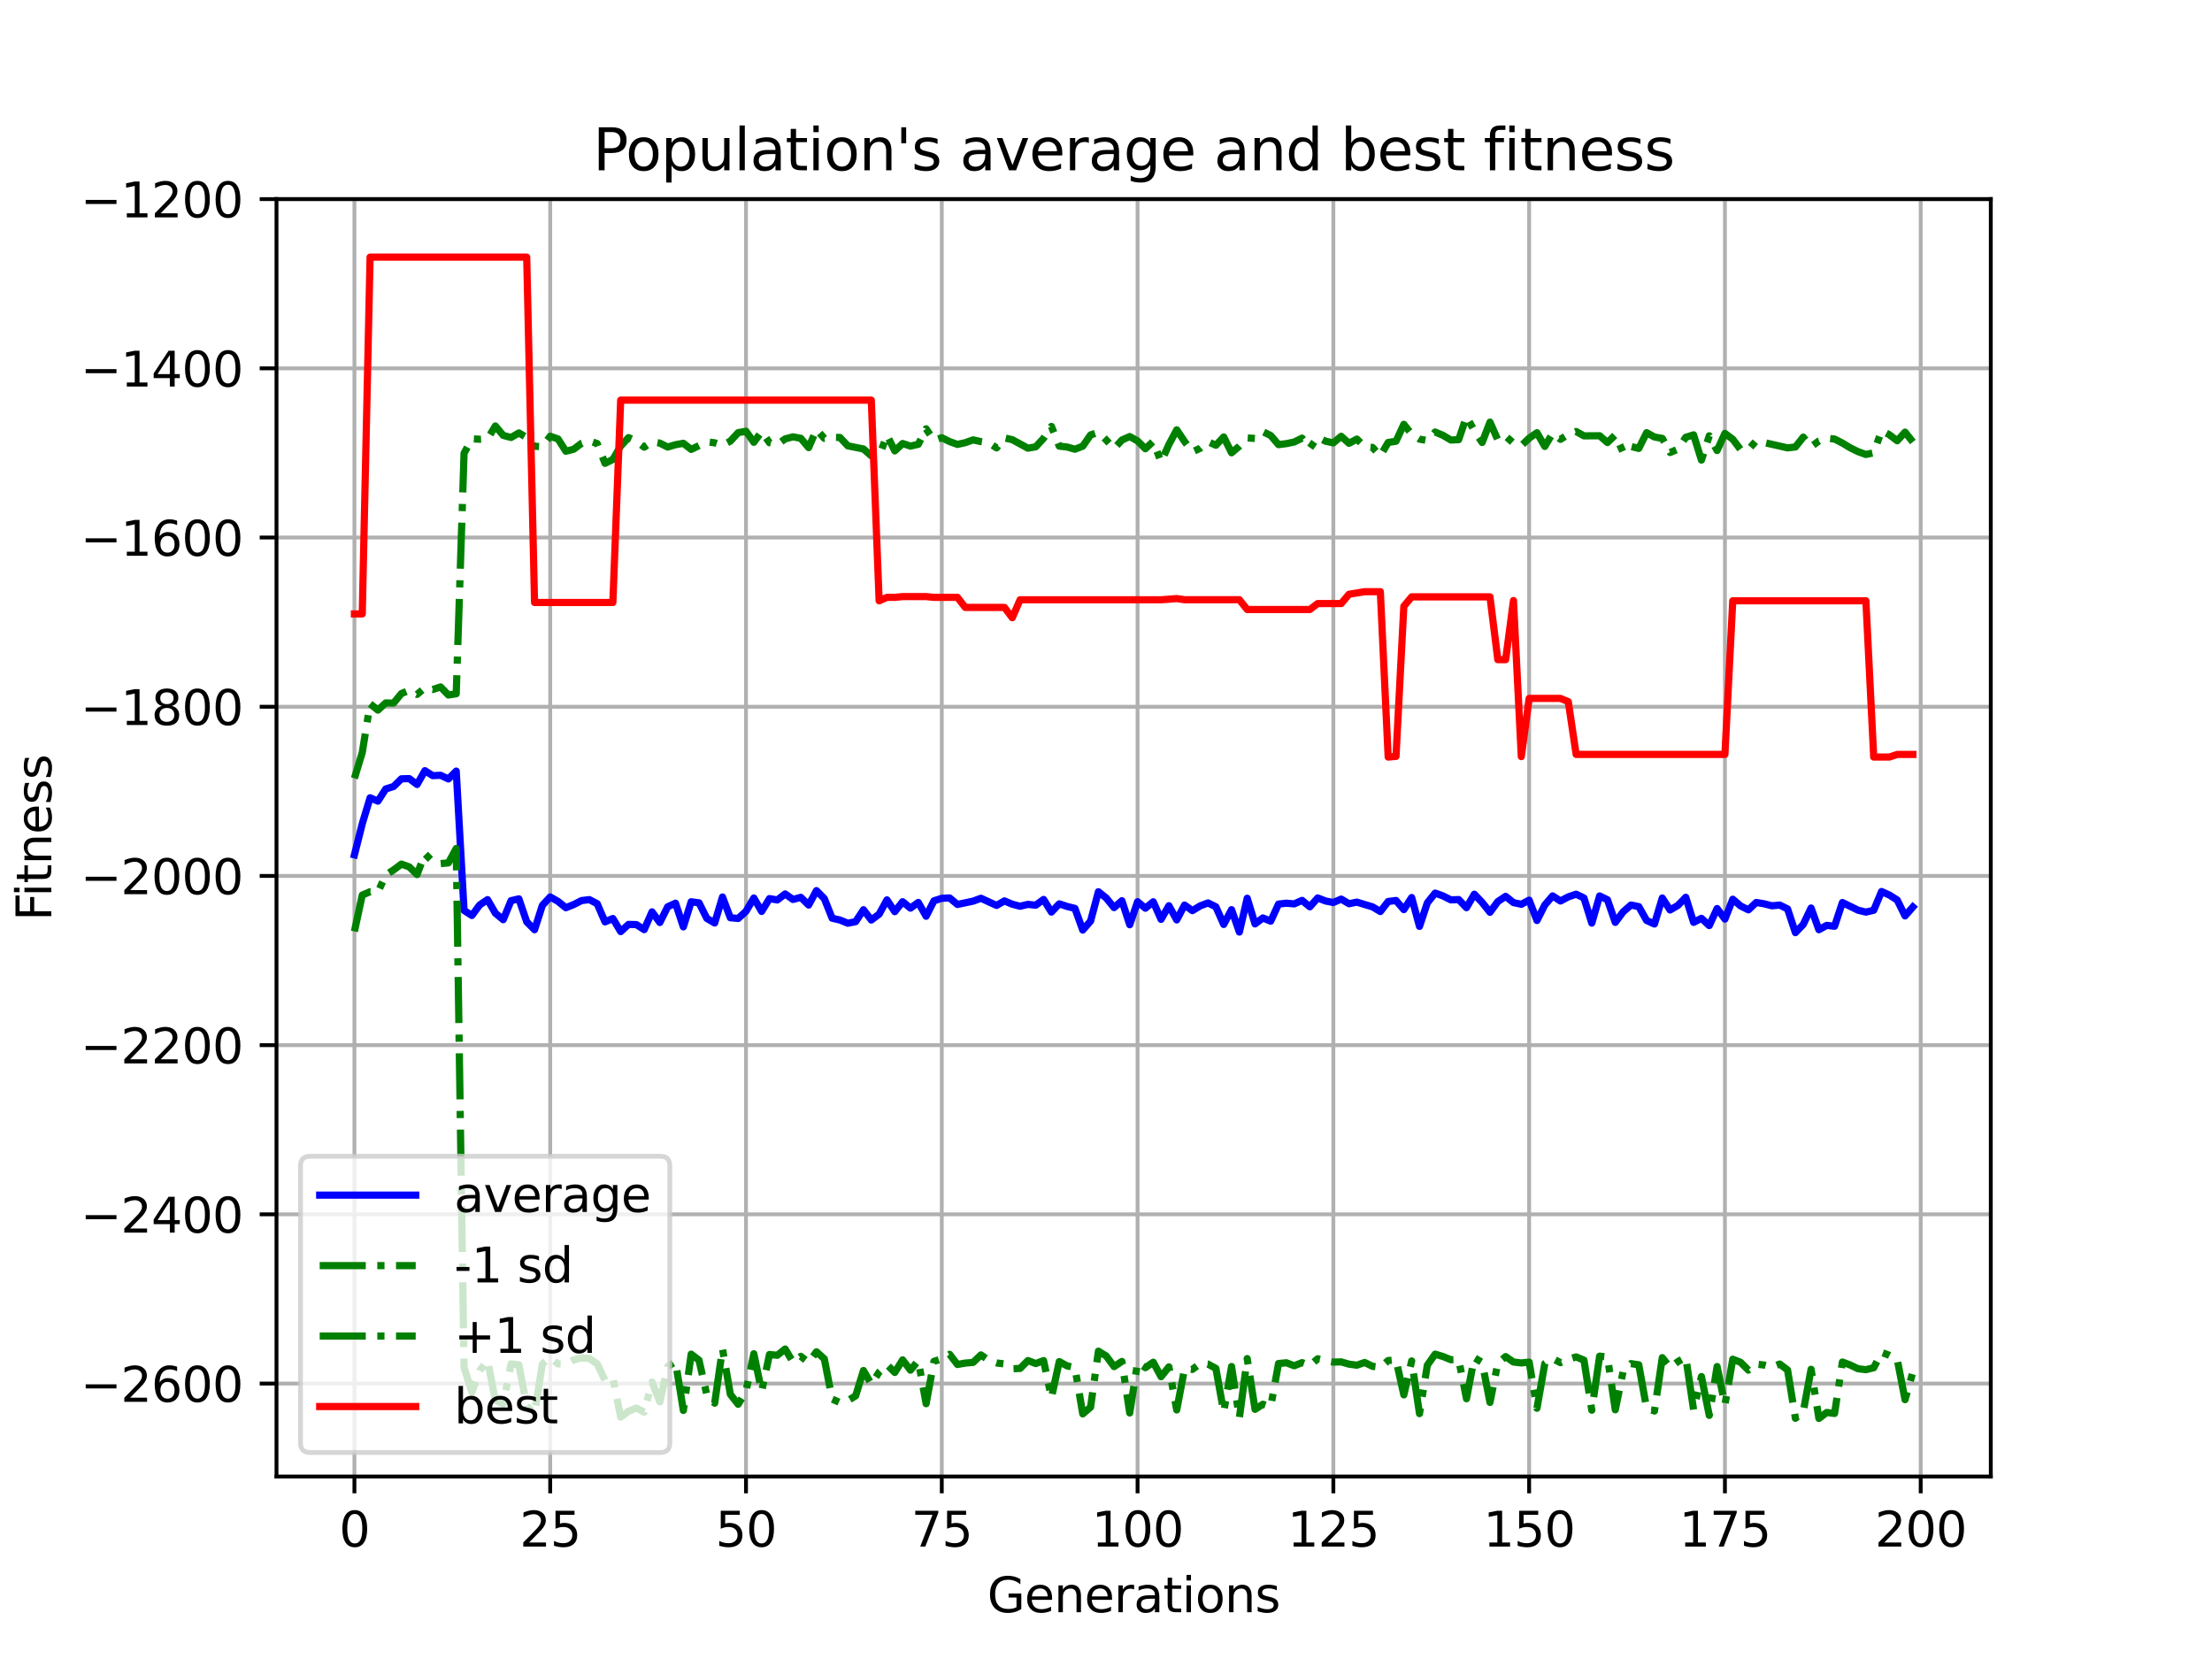<?xml version="1.0" encoding="utf-8" standalone="no"?>
<!DOCTYPE svg PUBLIC "-//W3C//DTD SVG 1.1//EN"
  "http://www.w3.org/Graphics/SVG/1.1/DTD/svg11.dtd">
<svg xmlns:xlink="http://www.w3.org/1999/xlink" width="460.8pt" height="345.6pt" viewBox="0 0 460.8 345.6" xmlns="http://www.w3.org/2000/svg" version="1.1">
 <defs>
  <style type="text/css">*{stroke-linejoin: round; stroke-linecap: butt}</style>
 </defs>
 <g id="figure_1">
  <g id="patch_1">
   <path d="M 0 345.6 
L 460.8 345.6 
L 460.8 0 
L 0 0 
z
" style="fill: #ffffff"/>
  </g>
  <g id="axes_1">
   <g id="patch_2">
    <path d="M 57.6 307.584 
L 414.72 307.584 
L 414.72 41.472 
L 57.6 41.472 
z
" style="fill: #ffffff"/>
   </g>
   <g id="matplotlib.axis_1">
    <g id="xtick_1">
     <g id="line2d_1">
      <path d="M 73.833 307.584 
L 73.833 41.472 
" clip-path="url(#pb469321346)" style="fill: none; stroke: #b0b0b0; stroke-width: 0.8; stroke-linecap: square"/>
     </g>
     <g id="line2d_2">
      <defs>
       <path id="mbb76ba7ef9" d="M 0 0 
L 0 3.5 
" style="stroke: #000000; stroke-width: 0.8"/>
      </defs>
      <g>
       <use xlink:href="#mbb76ba7ef9" x="73.833" y="307.584" style="stroke: #000000; stroke-width: 0.8"/>
      </g>
     </g>
     <g id="text_1">
      <!-- 0 -->
      <g transform="translate(70.651 322.182) scale(0.1 -0.1)">
       <defs>
        <path id="DejaVuSans-30" d="M 2034 4250 
Q 1547 4250 1301 3770 
Q 1056 3291 1056 2328 
Q 1056 1369 1301 889 
Q 1547 409 2034 409 
Q 2525 409 2770 889 
Q 3016 1369 3016 2328 
Q 3016 3291 2770 3770 
Q 2525 4250 2034 4250 
z
M 2034 4750 
Q 2819 4750 3233 4129 
Q 3647 3509 3647 2328 
Q 3647 1150 3233 529 
Q 2819 -91 2034 -91 
Q 1250 -91 836 529 
Q 422 1150 422 2328 
Q 422 3509 836 4129 
Q 1250 4750 2034 4750 
z
" transform="scale(0.016)"/>
       </defs>
       <use xlink:href="#DejaVuSans-30"/>
      </g>
     </g>
    </g>
    <g id="xtick_2">
     <g id="line2d_3">
      <path d="M 114.618 307.584 
L 114.618 41.472 
" clip-path="url(#pb469321346)" style="fill: none; stroke: #b0b0b0; stroke-width: 0.8; stroke-linecap: square"/>
     </g>
     <g id="line2d_4">
      <g>
       <use xlink:href="#mbb76ba7ef9" x="114.618" y="307.584" style="stroke: #000000; stroke-width: 0.8"/>
      </g>
     </g>
     <g id="text_2">
      <!-- 25 -->
      <g transform="translate(108.256 322.182) scale(0.1 -0.1)">
       <defs>
        <path id="DejaVuSans-32" d="M 1228 531 
L 3431 531 
L 3431 0 
L 469 0 
L 469 531 
Q 828 903 1448 1529 
Q 2069 2156 2228 2338 
Q 2531 2678 2651 2914 
Q 2772 3150 2772 3378 
Q 2772 3750 2511 3984 
Q 2250 4219 1831 4219 
Q 1534 4219 1204 4116 
Q 875 4013 500 3803 
L 500 4441 
Q 881 4594 1212 4672 
Q 1544 4750 1819 4750 
Q 2544 4750 2975 4387 
Q 3406 4025 3406 3419 
Q 3406 3131 3298 2873 
Q 3191 2616 2906 2266 
Q 2828 2175 2409 1742 
Q 1991 1309 1228 531 
z
" transform="scale(0.016)"/>
        <path id="DejaVuSans-35" d="M 691 4666 
L 3169 4666 
L 3169 4134 
L 1269 4134 
L 1269 2991 
Q 1406 3038 1543 3061 
Q 1681 3084 1819 3084 
Q 2600 3084 3056 2656 
Q 3513 2228 3513 1497 
Q 3513 744 3044 326 
Q 2575 -91 1722 -91 
Q 1428 -91 1123 -41 
Q 819 9 494 109 
L 494 744 
Q 775 591 1075 516 
Q 1375 441 1709 441 
Q 2250 441 2565 725 
Q 2881 1009 2881 1497 
Q 2881 1984 2565 2268 
Q 2250 2553 1709 2553 
Q 1456 2553 1204 2497 
Q 953 2441 691 2322 
L 691 4666 
z
" transform="scale(0.016)"/>
       </defs>
       <use xlink:href="#DejaVuSans-32"/>
       <use xlink:href="#DejaVuSans-35" x="63.623"/>
      </g>
     </g>
    </g>
    <g id="xtick_3">
     <g id="line2d_5">
      <path d="M 155.404 307.584 
L 155.404 41.472 
" clip-path="url(#pb469321346)" style="fill: none; stroke: #b0b0b0; stroke-width: 0.8; stroke-linecap: square"/>
     </g>
     <g id="line2d_6">
      <g>
       <use xlink:href="#mbb76ba7ef9" x="155.404" y="307.584" style="stroke: #000000; stroke-width: 0.8"/>
      </g>
     </g>
     <g id="text_3">
      <!-- 50 -->
      <g transform="translate(149.042 322.182) scale(0.1 -0.1)">
       <use xlink:href="#DejaVuSans-35"/>
       <use xlink:href="#DejaVuSans-30" x="63.623"/>
      </g>
     </g>
    </g>
    <g id="xtick_4">
     <g id="line2d_7">
      <path d="M 196.19 307.584 
L 196.19 41.472 
" clip-path="url(#pb469321346)" style="fill: none; stroke: #b0b0b0; stroke-width: 0.8; stroke-linecap: square"/>
     </g>
     <g id="line2d_8">
      <g>
       <use xlink:href="#mbb76ba7ef9" x="196.19" y="307.584" style="stroke: #000000; stroke-width: 0.8"/>
      </g>
     </g>
     <g id="text_4">
      <!-- 75 -->
      <g transform="translate(189.827 322.182) scale(0.1 -0.1)">
       <defs>
        <path id="DejaVuSans-37" d="M 525 4666 
L 3525 4666 
L 3525 4397 
L 1831 0 
L 1172 0 
L 2766 4134 
L 525 4134 
L 525 4666 
z
" transform="scale(0.016)"/>
       </defs>
       <use xlink:href="#DejaVuSans-37"/>
       <use xlink:href="#DejaVuSans-35" x="63.623"/>
      </g>
     </g>
    </g>
    <g id="xtick_5">
     <g id="line2d_9">
      <path d="M 236.976 307.584 
L 236.976 41.472 
" clip-path="url(#pb469321346)" style="fill: none; stroke: #b0b0b0; stroke-width: 0.8; stroke-linecap: square"/>
     </g>
     <g id="line2d_10">
      <g>
       <use xlink:href="#mbb76ba7ef9" x="236.976" y="307.584" style="stroke: #000000; stroke-width: 0.8"/>
      </g>
     </g>
     <g id="text_5">
      <!-- 100 -->
      <g transform="translate(227.432 322.182) scale(0.1 -0.1)">
       <defs>
        <path id="DejaVuSans-31" d="M 794 531 
L 1825 531 
L 1825 4091 
L 703 3866 
L 703 4441 
L 1819 4666 
L 2450 4666 
L 2450 531 
L 3481 531 
L 3481 0 
L 794 0 
L 794 531 
z
" transform="scale(0.016)"/>
       </defs>
       <use xlink:href="#DejaVuSans-31"/>
       <use xlink:href="#DejaVuSans-30" x="63.623"/>
       <use xlink:href="#DejaVuSans-30" x="127.246"/>
      </g>
     </g>
    </g>
    <g id="xtick_6">
     <g id="line2d_11">
      <path d="M 277.761 307.584 
L 277.761 41.472 
" clip-path="url(#pb469321346)" style="fill: none; stroke: #b0b0b0; stroke-width: 0.8; stroke-linecap: square"/>
     </g>
     <g id="line2d_12">
      <g>
       <use xlink:href="#mbb76ba7ef9" x="277.761" y="307.584" style="stroke: #000000; stroke-width: 0.8"/>
      </g>
     </g>
     <g id="text_6">
      <!-- 125 -->
      <g transform="translate(268.218 322.182) scale(0.1 -0.1)">
       <use xlink:href="#DejaVuSans-31"/>
       <use xlink:href="#DejaVuSans-32" x="63.623"/>
       <use xlink:href="#DejaVuSans-35" x="127.246"/>
      </g>
     </g>
    </g>
    <g id="xtick_7">
     <g id="line2d_13">
      <path d="M 318.547 307.584 
L 318.547 41.472 
" clip-path="url(#pb469321346)" style="fill: none; stroke: #b0b0b0; stroke-width: 0.8; stroke-linecap: square"/>
     </g>
     <g id="line2d_14">
      <g>
       <use xlink:href="#mbb76ba7ef9" x="318.547" y="307.584" style="stroke: #000000; stroke-width: 0.8"/>
      </g>
     </g>
     <g id="text_7">
      <!-- 150 -->
      <g transform="translate(309.003 322.182) scale(0.1 -0.1)">
       <use xlink:href="#DejaVuSans-31"/>
       <use xlink:href="#DejaVuSans-35" x="63.623"/>
       <use xlink:href="#DejaVuSans-30" x="127.246"/>
      </g>
     </g>
    </g>
    <g id="xtick_8">
     <g id="line2d_15">
      <path d="M 359.333 307.584 
L 359.333 41.472 
" clip-path="url(#pb469321346)" style="fill: none; stroke: #b0b0b0; stroke-width: 0.8; stroke-linecap: square"/>
     </g>
     <g id="line2d_16">
      <g>
       <use xlink:href="#mbb76ba7ef9" x="359.333" y="307.584" style="stroke: #000000; stroke-width: 0.8"/>
      </g>
     </g>
     <g id="text_8">
      <!-- 175 -->
      <g transform="translate(349.789 322.182) scale(0.1 -0.1)">
       <use xlink:href="#DejaVuSans-31"/>
       <use xlink:href="#DejaVuSans-37" x="63.623"/>
       <use xlink:href="#DejaVuSans-35" x="127.246"/>
      </g>
     </g>
    </g>
    <g id="xtick_9">
     <g id="line2d_17">
      <path d="M 400.119 307.584 
L 400.119 41.472 
" clip-path="url(#pb469321346)" style="fill: none; stroke: #b0b0b0; stroke-width: 0.8; stroke-linecap: square"/>
     </g>
     <g id="line2d_18">
      <g>
       <use xlink:href="#mbb76ba7ef9" x="400.119" y="307.584" style="stroke: #000000; stroke-width: 0.8"/>
      </g>
     </g>
     <g id="text_9">
      <!-- 200 -->
      <g transform="translate(390.575 322.182) scale(0.1 -0.1)">
       <use xlink:href="#DejaVuSans-32"/>
       <use xlink:href="#DejaVuSans-30" x="63.623"/>
       <use xlink:href="#DejaVuSans-30" x="127.246"/>
      </g>
     </g>
    </g>
    <g id="text_10">
     <!-- Generations -->
     <g transform="translate(205.662 335.861) scale(0.1 -0.1)">
      <defs>
       <path id="DejaVuSans-47" d="M 3809 666 
L 3809 1919 
L 2778 1919 
L 2778 2438 
L 4434 2438 
L 4434 434 
Q 4069 175 3628 42 
Q 3188 -91 2688 -91 
Q 1594 -91 976 548 
Q 359 1188 359 2328 
Q 359 3472 976 4111 
Q 1594 4750 2688 4750 
Q 3144 4750 3555 4637 
Q 3966 4525 4313 4306 
L 4313 3634 
Q 3963 3931 3569 4081 
Q 3175 4231 2741 4231 
Q 1884 4231 1454 3753 
Q 1025 3275 1025 2328 
Q 1025 1384 1454 906 
Q 1884 428 2741 428 
Q 3075 428 3337 486 
Q 3600 544 3809 666 
z
" transform="scale(0.016)"/>
       <path id="DejaVuSans-65" d="M 3597 1894 
L 3597 1613 
L 953 1613 
Q 991 1019 1311 708 
Q 1631 397 2203 397 
Q 2534 397 2845 478 
Q 3156 559 3463 722 
L 3463 178 
Q 3153 47 2828 -22 
Q 2503 -91 2169 -91 
Q 1331 -91 842 396 
Q 353 884 353 1716 
Q 353 2575 817 3079 
Q 1281 3584 2069 3584 
Q 2775 3584 3186 3129 
Q 3597 2675 3597 1894 
z
M 3022 2063 
Q 3016 2534 2758 2815 
Q 2500 3097 2075 3097 
Q 1594 3097 1305 2825 
Q 1016 2553 972 2059 
L 3022 2063 
z
" transform="scale(0.016)"/>
       <path id="DejaVuSans-6e" d="M 3513 2113 
L 3513 0 
L 2938 0 
L 2938 2094 
Q 2938 2591 2744 2837 
Q 2550 3084 2163 3084 
Q 1697 3084 1428 2787 
Q 1159 2491 1159 1978 
L 1159 0 
L 581 0 
L 581 3500 
L 1159 3500 
L 1159 2956 
Q 1366 3272 1645 3428 
Q 1925 3584 2291 3584 
Q 2894 3584 3203 3211 
Q 3513 2838 3513 2113 
z
" transform="scale(0.016)"/>
       <path id="DejaVuSans-72" d="M 2631 2963 
Q 2534 3019 2420 3045 
Q 2306 3072 2169 3072 
Q 1681 3072 1420 2755 
Q 1159 2438 1159 1844 
L 1159 0 
L 581 0 
L 581 3500 
L 1159 3500 
L 1159 2956 
Q 1341 3275 1631 3429 
Q 1922 3584 2338 3584 
Q 2397 3584 2469 3576 
Q 2541 3569 2628 3553 
L 2631 2963 
z
" transform="scale(0.016)"/>
       <path id="DejaVuSans-61" d="M 2194 1759 
Q 1497 1759 1228 1600 
Q 959 1441 959 1056 
Q 959 750 1161 570 
Q 1363 391 1709 391 
Q 2188 391 2477 730 
Q 2766 1069 2766 1631 
L 2766 1759 
L 2194 1759 
z
M 3341 1997 
L 3341 0 
L 2766 0 
L 2766 531 
Q 2569 213 2275 61 
Q 1981 -91 1556 -91 
Q 1019 -91 701 211 
Q 384 513 384 1019 
Q 384 1609 779 1909 
Q 1175 2209 1959 2209 
L 2766 2209 
L 2766 2266 
Q 2766 2663 2505 2880 
Q 2244 3097 1772 3097 
Q 1472 3097 1187 3025 
Q 903 2953 641 2809 
L 641 3341 
Q 956 3463 1253 3523 
Q 1550 3584 1831 3584 
Q 2591 3584 2966 3190 
Q 3341 2797 3341 1997 
z
" transform="scale(0.016)"/>
       <path id="DejaVuSans-74" d="M 1172 4494 
L 1172 3500 
L 2356 3500 
L 2356 3053 
L 1172 3053 
L 1172 1153 
Q 1172 725 1289 603 
Q 1406 481 1766 481 
L 2356 481 
L 2356 0 
L 1766 0 
Q 1100 0 847 248 
Q 594 497 594 1153 
L 594 3053 
L 172 3053 
L 172 3500 
L 594 3500 
L 594 4494 
L 1172 4494 
z
" transform="scale(0.016)"/>
       <path id="DejaVuSans-69" d="M 603 3500 
L 1178 3500 
L 1178 0 
L 603 0 
L 603 3500 
z
M 603 4863 
L 1178 4863 
L 1178 4134 
L 603 4134 
L 603 4863 
z
" transform="scale(0.016)"/>
       <path id="DejaVuSans-6f" d="M 1959 3097 
Q 1497 3097 1228 2736 
Q 959 2375 959 1747 
Q 959 1119 1226 758 
Q 1494 397 1959 397 
Q 2419 397 2687 759 
Q 2956 1122 2956 1747 
Q 2956 2369 2687 2733 
Q 2419 3097 1959 3097 
z
M 1959 3584 
Q 2709 3584 3137 3096 
Q 3566 2609 3566 1747 
Q 3566 888 3137 398 
Q 2709 -91 1959 -91 
Q 1206 -91 779 398 
Q 353 888 353 1747 
Q 353 2609 779 3096 
Q 1206 3584 1959 3584 
z
" transform="scale(0.016)"/>
       <path id="DejaVuSans-73" d="M 2834 3397 
L 2834 2853 
Q 2591 2978 2328 3040 
Q 2066 3103 1784 3103 
Q 1356 3103 1142 2972 
Q 928 2841 928 2578 
Q 928 2378 1081 2264 
Q 1234 2150 1697 2047 
L 1894 2003 
Q 2506 1872 2764 1633 
Q 3022 1394 3022 966 
Q 3022 478 2636 193 
Q 2250 -91 1575 -91 
Q 1294 -91 989 -36 
Q 684 19 347 128 
L 347 722 
Q 666 556 975 473 
Q 1284 391 1588 391 
Q 1994 391 2212 530 
Q 2431 669 2431 922 
Q 2431 1156 2273 1281 
Q 2116 1406 1581 1522 
L 1381 1569 
Q 847 1681 609 1914 
Q 372 2147 372 2553 
Q 372 3047 722 3315 
Q 1072 3584 1716 3584 
Q 2034 3584 2315 3537 
Q 2597 3491 2834 3397 
z
" transform="scale(0.016)"/>
      </defs>
      <use xlink:href="#DejaVuSans-47"/>
      <use xlink:href="#DejaVuSans-65" x="77.49"/>
      <use xlink:href="#DejaVuSans-6e" x="139.014"/>
      <use xlink:href="#DejaVuSans-65" x="202.393"/>
      <use xlink:href="#DejaVuSans-72" x="263.916"/>
      <use xlink:href="#DejaVuSans-61" x="305.029"/>
      <use xlink:href="#DejaVuSans-74" x="366.309"/>
      <use xlink:href="#DejaVuSans-69" x="405.518"/>
      <use xlink:href="#DejaVuSans-6f" x="433.301"/>
      <use xlink:href="#DejaVuSans-6e" x="494.482"/>
      <use xlink:href="#DejaVuSans-73" x="557.861"/>
     </g>
    </g>
   </g>
   <g id="matplotlib.axis_2">
    <g id="ytick_1">
     <g id="line2d_19">
      <path d="M 57.6 288.221 
L 414.72 288.221 
" clip-path="url(#pb469321346)" style="fill: none; stroke: #b0b0b0; stroke-width: 0.8; stroke-linecap: square"/>
     </g>
     <g id="line2d_20">
      <defs>
       <path id="mbd5ffd9532" d="M 0 0 
L -3.5 0 
" style="stroke: #000000; stroke-width: 0.8"/>
      </defs>
      <g>
       <use xlink:href="#mbd5ffd9532" x="57.6" y="288.221" style="stroke: #000000; stroke-width: 0.8"/>
      </g>
     </g>
     <g id="text_11">
      <!-- −2600 -->
      <g transform="translate(16.77 292.02) scale(0.1 -0.1)">
       <defs>
        <path id="DejaVuSans-2212" d="M 678 2272 
L 4684 2272 
L 4684 1741 
L 678 1741 
L 678 2272 
z
" transform="scale(0.016)"/>
        <path id="DejaVuSans-36" d="M 2113 2584 
Q 1688 2584 1439 2293 
Q 1191 2003 1191 1497 
Q 1191 994 1439 701 
Q 1688 409 2113 409 
Q 2538 409 2786 701 
Q 3034 994 3034 1497 
Q 3034 2003 2786 2293 
Q 2538 2584 2113 2584 
z
M 3366 4563 
L 3366 3988 
Q 3128 4100 2886 4159 
Q 2644 4219 2406 4219 
Q 1781 4219 1451 3797 
Q 1122 3375 1075 2522 
Q 1259 2794 1537 2939 
Q 1816 3084 2150 3084 
Q 2853 3084 3261 2657 
Q 3669 2231 3669 1497 
Q 3669 778 3244 343 
Q 2819 -91 2113 -91 
Q 1303 -91 875 529 
Q 447 1150 447 2328 
Q 447 3434 972 4092 
Q 1497 4750 2381 4750 
Q 2619 4750 2861 4703 
Q 3103 4656 3366 4563 
z
" transform="scale(0.016)"/>
       </defs>
       <use xlink:href="#DejaVuSans-2212"/>
       <use xlink:href="#DejaVuSans-32" x="83.789"/>
       <use xlink:href="#DejaVuSans-36" x="147.412"/>
       <use xlink:href="#DejaVuSans-30" x="211.035"/>
       <use xlink:href="#DejaVuSans-30" x="274.658"/>
      </g>
     </g>
    </g>
    <g id="ytick_2">
     <g id="line2d_21">
      <path d="M 57.6 252.972 
L 414.72 252.972 
" clip-path="url(#pb469321346)" style="fill: none; stroke: #b0b0b0; stroke-width: 0.8; stroke-linecap: square"/>
     </g>
     <g id="line2d_22">
      <g>
       <use xlink:href="#mbd5ffd9532" x="57.6" y="252.972" style="stroke: #000000; stroke-width: 0.8"/>
      </g>
     </g>
     <g id="text_12">
      <!-- −2400 -->
      <g transform="translate(16.77 256.771) scale(0.1 -0.1)">
       <defs>
        <path id="DejaVuSans-34" d="M 2419 4116 
L 825 1625 
L 2419 1625 
L 2419 4116 
z
M 2253 4666 
L 3047 4666 
L 3047 1625 
L 3713 1625 
L 3713 1100 
L 3047 1100 
L 3047 0 
L 2419 0 
L 2419 1100 
L 313 1100 
L 313 1709 
L 2253 4666 
z
" transform="scale(0.016)"/>
       </defs>
       <use xlink:href="#DejaVuSans-2212"/>
       <use xlink:href="#DejaVuSans-32" x="83.789"/>
       <use xlink:href="#DejaVuSans-34" x="147.412"/>
       <use xlink:href="#DejaVuSans-30" x="211.035"/>
       <use xlink:href="#DejaVuSans-30" x="274.658"/>
      </g>
     </g>
    </g>
    <g id="ytick_3">
     <g id="line2d_23">
      <path d="M 57.6 217.724 
L 414.72 217.724 
" clip-path="url(#pb469321346)" style="fill: none; stroke: #b0b0b0; stroke-width: 0.8; stroke-linecap: square"/>
     </g>
     <g id="line2d_24">
      <g>
       <use xlink:href="#mbd5ffd9532" x="57.6" y="217.724" style="stroke: #000000; stroke-width: 0.8"/>
      </g>
     </g>
     <g id="text_13">
      <!-- −2200 -->
      <g transform="translate(16.77 221.523) scale(0.1 -0.1)">
       <use xlink:href="#DejaVuSans-2212"/>
       <use xlink:href="#DejaVuSans-32" x="83.789"/>
       <use xlink:href="#DejaVuSans-32" x="147.412"/>
       <use xlink:href="#DejaVuSans-30" x="211.035"/>
       <use xlink:href="#DejaVuSans-30" x="274.658"/>
      </g>
     </g>
    </g>
    <g id="ytick_4">
     <g id="line2d_25">
      <path d="M 57.6 182.475 
L 414.72 182.475 
" clip-path="url(#pb469321346)" style="fill: none; stroke: #b0b0b0; stroke-width: 0.8; stroke-linecap: square"/>
     </g>
     <g id="line2d_26">
      <g>
       <use xlink:href="#mbd5ffd9532" x="57.6" y="182.475" style="stroke: #000000; stroke-width: 0.8"/>
      </g>
     </g>
     <g id="text_14">
      <!-- −2000 -->
      <g transform="translate(16.77 186.274) scale(0.1 -0.1)">
       <use xlink:href="#DejaVuSans-2212"/>
       <use xlink:href="#DejaVuSans-32" x="83.789"/>
       <use xlink:href="#DejaVuSans-30" x="147.412"/>
       <use xlink:href="#DejaVuSans-30" x="211.035"/>
       <use xlink:href="#DejaVuSans-30" x="274.658"/>
      </g>
     </g>
    </g>
    <g id="ytick_5">
     <g id="line2d_27">
      <path d="M 57.6 147.227 
L 414.72 147.227 
" clip-path="url(#pb469321346)" style="fill: none; stroke: #b0b0b0; stroke-width: 0.8; stroke-linecap: square"/>
     </g>
     <g id="line2d_28">
      <g>
       <use xlink:href="#mbd5ffd9532" x="57.6" y="147.227" style="stroke: #000000; stroke-width: 0.8"/>
      </g>
     </g>
     <g id="text_15">
      <!-- −1800 -->
      <g transform="translate(16.77 151.026) scale(0.1 -0.1)">
       <defs>
        <path id="DejaVuSans-38" d="M 2034 2216 
Q 1584 2216 1326 1975 
Q 1069 1734 1069 1313 
Q 1069 891 1326 650 
Q 1584 409 2034 409 
Q 2484 409 2743 651 
Q 3003 894 3003 1313 
Q 3003 1734 2745 1975 
Q 2488 2216 2034 2216 
z
M 1403 2484 
Q 997 2584 770 2862 
Q 544 3141 544 3541 
Q 544 4100 942 4425 
Q 1341 4750 2034 4750 
Q 2731 4750 3128 4425 
Q 3525 4100 3525 3541 
Q 3525 3141 3298 2862 
Q 3072 2584 2669 2484 
Q 3125 2378 3379 2068 
Q 3634 1759 3634 1313 
Q 3634 634 3220 271 
Q 2806 -91 2034 -91 
Q 1263 -91 848 271 
Q 434 634 434 1313 
Q 434 1759 690 2068 
Q 947 2378 1403 2484 
z
M 1172 3481 
Q 1172 3119 1398 2916 
Q 1625 2713 2034 2713 
Q 2441 2713 2670 2916 
Q 2900 3119 2900 3481 
Q 2900 3844 2670 4047 
Q 2441 4250 2034 4250 
Q 1625 4250 1398 4047 
Q 1172 3844 1172 3481 
z
" transform="scale(0.016)"/>
       </defs>
       <use xlink:href="#DejaVuSans-2212"/>
       <use xlink:href="#DejaVuSans-31" x="83.789"/>
       <use xlink:href="#DejaVuSans-38" x="147.412"/>
       <use xlink:href="#DejaVuSans-30" x="211.035"/>
       <use xlink:href="#DejaVuSans-30" x="274.658"/>
      </g>
     </g>
    </g>
    <g id="ytick_6">
     <g id="line2d_29">
      <path d="M 57.6 111.978 
L 414.72 111.978 
" clip-path="url(#pb469321346)" style="fill: none; stroke: #b0b0b0; stroke-width: 0.8; stroke-linecap: square"/>
     </g>
     <g id="line2d_30">
      <g>
       <use xlink:href="#mbd5ffd9532" x="57.6" y="111.978" style="stroke: #000000; stroke-width: 0.8"/>
      </g>
     </g>
     <g id="text_16">
      <!-- −1600 -->
      <g transform="translate(16.77 115.777) scale(0.1 -0.1)">
       <use xlink:href="#DejaVuSans-2212"/>
       <use xlink:href="#DejaVuSans-31" x="83.789"/>
       <use xlink:href="#DejaVuSans-36" x="147.412"/>
       <use xlink:href="#DejaVuSans-30" x="211.035"/>
       <use xlink:href="#DejaVuSans-30" x="274.658"/>
      </g>
     </g>
    </g>
    <g id="ytick_7">
     <g id="line2d_31">
      <path d="M 57.6 76.73 
L 414.72 76.73 
" clip-path="url(#pb469321346)" style="fill: none; stroke: #b0b0b0; stroke-width: 0.8; stroke-linecap: square"/>
     </g>
     <g id="line2d_32">
      <g>
       <use xlink:href="#mbd5ffd9532" x="57.6" y="76.73" style="stroke: #000000; stroke-width: 0.8"/>
      </g>
     </g>
     <g id="text_17">
      <!-- −1400 -->
      <g transform="translate(16.77 80.529) scale(0.1 -0.1)">
       <use xlink:href="#DejaVuSans-2212"/>
       <use xlink:href="#DejaVuSans-31" x="83.789"/>
       <use xlink:href="#DejaVuSans-34" x="147.412"/>
       <use xlink:href="#DejaVuSans-30" x="211.035"/>
       <use xlink:href="#DejaVuSans-30" x="274.658"/>
      </g>
     </g>
    </g>
    <g id="ytick_8">
     <g id="line2d_33">
      <path d="M 57.6 41.481 
L 414.72 41.481 
" clip-path="url(#pb469321346)" style="fill: none; stroke: #b0b0b0; stroke-width: 0.8; stroke-linecap: square"/>
     </g>
     <g id="line2d_34">
      <g>
       <use xlink:href="#mbd5ffd9532" x="57.6" y="41.481" style="stroke: #000000; stroke-width: 0.8"/>
      </g>
     </g>
     <g id="text_18">
      <!-- −1200 -->
      <g transform="translate(16.77 45.28) scale(0.1 -0.1)">
       <use xlink:href="#DejaVuSans-2212"/>
       <use xlink:href="#DejaVuSans-31" x="83.789"/>
       <use xlink:href="#DejaVuSans-32" x="147.412"/>
       <use xlink:href="#DejaVuSans-30" x="211.035"/>
       <use xlink:href="#DejaVuSans-30" x="274.658"/>
      </g>
     </g>
    </g>
    <g id="text_19">
     <!-- Fitness -->
     <g transform="translate(10.691 191.845) rotate(-90) scale(0.1 -0.1)">
      <defs>
       <path id="DejaVuSans-46" d="M 628 4666 
L 3309 4666 
L 3309 4134 
L 1259 4134 
L 1259 2759 
L 3109 2759 
L 3109 2228 
L 1259 2228 
L 1259 0 
L 628 0 
L 628 4666 
z
" transform="scale(0.016)"/>
      </defs>
      <use xlink:href="#DejaVuSans-46"/>
      <use xlink:href="#DejaVuSans-69" x="50.27"/>
      <use xlink:href="#DejaVuSans-74" x="78.053"/>
      <use xlink:href="#DejaVuSans-6e" x="117.262"/>
      <use xlink:href="#DejaVuSans-65" x="180.641"/>
      <use xlink:href="#DejaVuSans-73" x="242.164"/>
      <use xlink:href="#DejaVuSans-73" x="294.264"/>
     </g>
    </g>
   </g>
   <g id="line2d_35">
    <path d="M 73.833 178.084 
L 75.464 171.617 
L 77.096 166.192 
L 78.727 166.891 
L 80.358 164.349 
L 81.99 163.847 
L 83.621 162.239 
L 85.253 162.199 
L 86.884 163.423 
L 88.516 160.548 
L 90.147 161.583 
L 91.778 161.505 
L 93.41 162.269 
L 95.041 160.637 
L 96.673 189.66 
L 98.304 190.712 
L 99.936 188.506 
L 101.567 187.41 
L 103.198 190.242 
L 104.83 191.587 
L 106.461 187.627 
L 108.093 187.25 
L 109.724 192.029 
L 111.356 193.68 
L 112.987 188.596 
L 114.618 186.85 
L 116.25 187.783 
L 117.881 189.094 
L 119.513 188.44 
L 121.144 187.606 
L 122.776 187.408 
L 124.407 188.264 
L 126.038 192.044 
L 127.67 191.342 
L 129.301 194.068 
L 130.933 192.57 
L 132.564 192.611 
L 134.196 193.661 
L 135.827 189.956 
L 137.458 192.177 
L 139.09 188.896 
L 140.721 188.154 
L 142.353 193.085 
L 143.984 187.858 
L 145.616 188.075 
L 147.247 191.322 
L 148.879 192.276 
L 150.51 186.863 
L 152.141 191.181 
L 153.773 191.333 
L 155.404 189.846 
L 157.036 187.072 
L 158.667 189.866 
L 160.299 187.195 
L 161.93 187.477 
L 163.561 186.224 
L 165.193 187.374 
L 166.824 186.931 
L 168.456 188.538 
L 170.087 185.535 
L 171.719 187.194 
L 173.35 191.278 
L 174.981 191.659 
L 176.613 192.324 
L 178.244 192 
L 179.876 189.517 
L 181.507 191.656 
L 183.139 190.439 
L 184.77 187.465 
L 186.401 189.918 
L 188.033 187.841 
L 189.664 189.181 
L 191.296 187.994 
L 192.927 190.873 
L 194.559 187.659 
L 196.19 187.133 
L 197.821 187.061 
L 199.453 188.413 
L 202.716 187.726 
L 204.347 187.126 
L 207.61 188.618 
L 209.241 187.676 
L 210.873 188.363 
L 212.504 188.789 
L 214.136 188.398 
L 215.767 188.566 
L 217.399 187.37 
L 219.03 190.005 
L 220.661 188.289 
L 222.293 188.831 
L 223.924 189.231 
L 225.556 193.748 
L 227.187 191.875 
L 228.819 185.764 
L 230.45 187.072 
L 232.081 189.067 
L 233.713 187.638 
L 235.344 192.644 
L 236.976 187.84 
L 238.607 189.197 
L 240.239 187.859 
L 241.87 191.516 
L 243.501 188.677 
L 245.133 191.631 
L 246.764 188.541 
L 248.396 189.704 
L 250.027 188.71 
L 251.659 188.097 
L 253.29 188.909 
L 254.921 192.58 
L 256.553 189.497 
L 258.184 194.161 
L 259.816 187.122 
L 261.447 192.467 
L 263.079 191.228 
L 264.71 191.893 
L 266.341 188.336 
L 267.973 188.155 
L 269.604 188.297 
L 271.236 187.569 
L 272.867 188.907 
L 274.499 187.057 
L 276.13 187.691 
L 277.761 188.006 
L 279.393 187.297 
L 281.024 188.264 
L 282.656 187.931 
L 285.919 188.916 
L 287.55 189.889 
L 289.181 187.801 
L 290.813 187.588 
L 292.444 189.486 
L 294.076 186.974 
L 295.707 192.984 
L 297.339 188.081 
L 298.97 186.048 
L 300.601 186.638 
L 302.233 187.458 
L 303.864 187.394 
L 305.496 189.082 
L 307.127 186.281 
L 308.759 187.999 
L 310.39 190.042 
L 312.021 187.813 
L 313.653 186.726 
L 315.284 188.027 
L 316.916 188.379 
L 318.547 187.518 
L 320.179 191.753 
L 321.81 188.53 
L 323.441 186.631 
L 325.073 187.695 
L 326.704 186.834 
L 328.336 186.277 
L 329.967 187.068 
L 331.599 192.295 
L 333.23 186.643 
L 334.862 187.437 
L 336.493 192.145 
L 338.124 189.959 
L 339.756 188.535 
L 341.387 188.866 
L 343.019 191.749 
L 344.65 192.488 
L 346.282 187.071 
L 347.913 189.569 
L 349.544 188.609 
L 351.176 186.921 
L 352.807 192.145 
L 354.439 191.303 
L 356.07 192.817 
L 357.702 189.268 
L 359.333 191.46 
L 360.964 187.326 
L 362.596 188.726 
L 364.227 189.539 
L 365.859 187.997 
L 367.49 188.277 
L 369.122 188.691 
L 370.753 188.546 
L 372.384 189.348 
L 374.016 194.285 
L 375.647 192.581 
L 377.279 189.157 
L 378.91 193.674 
L 380.542 192.769 
L 382.173 192.958 
L 383.804 188.014 
L 387.067 189.609 
L 388.699 190.005 
L 390.33 189.622 
L 391.962 185.721 
L 393.593 186.452 
L 395.224 187.489 
L 396.856 190.8 
L 398.487 188.945 
L 398.487 188.945 
" clip-path="url(#pb469321346)" style="fill: none; stroke: #0000ff; stroke-width: 1.5; stroke-linecap: square"/>
   </g>
   <g id="line2d_36">
    <path d="M 73.833 194.032 
L 75.464 186.466 
L 77.096 185.762 
L 78.727 185.852 
L 80.358 182.264 
L 81.99 181.225 
L 83.621 180 
L 85.253 180.593 
L 86.884 182.184 
L 88.516 177.827 
L 90.147 179.526 
L 91.778 179.91 
L 93.41 179.754 
L 95.041 176.748 
L 96.673 284.9 
L 98.304 290.014 
L 99.936 285.507 
L 101.567 283.405 
L 103.198 291.743 
L 104.83 292.469 
L 106.461 284.12 
L 108.093 284.315 
L 109.724 292.897 
L 111.356 294.392 
L 112.987 284.142 
L 114.618 282.823 
L 116.25 284.122 
L 117.881 284.182 
L 119.513 283.298 
L 121.144 282.864 
L 122.776 282.989 
L 124.407 284.118 
L 126.038 287.567 
L 127.67 286.974 
L 129.301 295.212 
L 130.933 293.983 
L 132.564 293.319 
L 134.196 294.17 
L 135.827 287.895 
L 137.458 292.041 
L 139.09 284.662 
L 140.721 283.668 
L 142.353 293.823 
L 143.984 282.094 
L 145.616 283.352 
L 147.247 290.603 
L 148.879 292.307 
L 150.51 280.964 
L 152.141 290.461 
L 153.773 292.533 
L 155.404 289.857 
L 157.036 282.008 
L 158.667 289.827 
L 160.299 282.162 
L 161.93 282.332 
L 163.561 281.022 
L 165.193 283.75 
L 166.824 282.551 
L 168.456 283.831 
L 170.087 281.603 
L 171.719 283.075 
L 173.35 291.458 
L 174.981 292.181 
L 176.613 291.771 
L 178.244 290.783 
L 179.876 285.505 
L 181.507 288.352 
L 183.139 285.84 
L 184.77 284.284 
L 186.401 285.908 
L 188.033 283.288 
L 189.664 285.43 
L 191.296 283.434 
L 192.927 292.417 
L 194.559 283.589 
L 196.19 283.08 
L 197.821 282.131 
L 199.453 284.249 
L 201.084 283.953 
L 202.716 283.816 
L 204.347 282.253 
L 205.979 283.396 
L 207.61 283.931 
L 209.241 284.128 
L 210.873 285.136 
L 212.504 285.071 
L 214.136 283.429 
L 215.767 284.057 
L 217.399 283.436 
L 219.03 291.181 
L 220.661 283.642 
L 222.293 284.539 
L 223.924 284.881 
L 225.556 294.54 
L 227.187 293.146 
L 228.819 281.471 
L 230.45 282.478 
L 232.081 284.687 
L 233.713 283.614 
L 235.344 294.347 
L 236.976 283.818 
L 238.607 284.91 
L 240.239 283.771 
L 241.87 286.796 
L 243.501 284.745 
L 245.133 293.718 
L 246.764 285.114 
L 248.396 285.278 
L 250.027 284.038 
L 251.659 284.172 
L 253.29 285.066 
L 254.921 294.138 
L 256.553 284.668 
L 258.184 295.372 
L 259.816 283.018 
L 261.447 293.592 
L 263.079 292.529 
L 264.71 293.062 
L 266.341 284.046 
L 267.973 283.892 
L 269.604 284.514 
L 271.236 283.862 
L 272.867 284.446 
L 274.499 283.057 
L 276.13 283.476 
L 277.761 283.753 
L 279.393 283.706 
L 281.024 284.178 
L 282.656 284.392 
L 284.287 283.829 
L 285.919 284.628 
L 287.55 284.813 
L 289.181 283.428 
L 290.813 283.26 
L 292.444 290.578 
L 294.076 283.51 
L 295.707 294.484 
L 297.339 284.393 
L 298.97 282.095 
L 300.601 282.587 
L 302.233 283.253 
L 303.864 283.195 
L 305.496 291.381 
L 307.127 282.841 
L 308.759 283.819 
L 310.39 292.149 
L 312.021 283.981 
L 313.653 282.599 
L 315.284 283.736 
L 316.916 283.924 
L 318.547 283.751 
L 320.179 293.364 
L 321.81 284.061 
L 323.441 283.008 
L 325.073 283.87 
L 326.704 283.166 
L 328.336 282.669 
L 329.967 283.341 
L 331.599 293.77 
L 333.23 282.512 
L 334.862 282.68 
L 336.493 293.686 
L 338.124 285.693 
L 339.756 284.062 
L 341.387 284.315 
L 343.019 293.361 
L 344.65 293.94 
L 346.282 282.824 
L 347.913 284.874 
L 349.544 283.647 
L 351.176 282.746 
L 352.807 293.701 
L 354.439 286.763 
L 356.07 294.851 
L 357.702 284.678 
L 359.333 292.634 
L 360.964 283.15 
L 362.596 283.795 
L 364.227 285.431 
L 365.859 284.175 
L 367.49 284.364 
L 369.122 284.777 
L 370.753 284.155 
L 372.384 285.395 
L 374.016 295.458 
L 375.647 294.105 
L 377.279 285.248 
L 378.91 295.488 
L 380.542 294.243 
L 382.173 294.454 
L 383.804 283.733 
L 385.436 284.354 
L 387.067 285.134 
L 388.699 285.331 
L 390.33 284.924 
L 391.962 281.732 
L 393.593 282.338 
L 395.224 283.157 
L 396.856 291.578 
L 398.487 285.814 
L 398.487 285.814 
" clip-path="url(#pb469321346)" style="fill: none; stroke-dasharray: 9.6,2.4,1.5,2.4; stroke-dashoffset: 0; stroke: #008000; stroke-width: 1.5"/>
   </g>
   <g id="line2d_37">
    <path d="M 73.833 162.136 
L 75.464 156.768 
L 77.096 146.623 
L 78.727 147.931 
L 80.358 146.434 
L 81.99 146.468 
L 83.621 144.479 
L 85.253 143.804 
L 86.884 144.661 
L 88.516 143.27 
L 90.147 143.639 
L 91.778 143.1 
L 93.41 144.784 
L 95.041 144.527 
L 96.673 94.42 
L 98.304 91.411 
L 99.936 91.504 
L 101.567 91.415 
L 103.198 88.741 
L 104.83 90.705 
L 106.461 91.134 
L 108.093 90.185 
L 109.724 91.161 
L 111.356 92.969 
L 112.987 93.05 
L 114.618 90.877 
L 116.25 91.444 
L 117.881 94.006 
L 119.513 93.581 
L 121.144 92.348 
L 122.776 91.827 
L 124.407 92.409 
L 126.038 96.52 
L 127.67 95.71 
L 129.301 92.924 
L 130.933 91.156 
L 132.564 91.903 
L 134.196 93.152 
L 135.827 92.017 
L 137.458 92.312 
L 139.09 93.13 
L 140.721 92.641 
L 142.353 92.346 
L 143.984 93.622 
L 147.247 92.041 
L 148.879 92.246 
L 150.51 92.762 
L 152.141 91.901 
L 153.773 90.134 
L 155.404 89.835 
L 157.036 92.137 
L 158.667 89.905 
L 160.299 92.229 
L 161.93 92.622 
L 163.561 91.426 
L 165.193 90.999 
L 166.824 91.31 
L 168.456 93.246 
L 170.087 89.468 
L 171.719 91.313 
L 173.35 91.099 
L 174.981 91.137 
L 176.613 92.877 
L 179.876 93.53 
L 181.507 94.96 
L 183.139 95.038 
L 184.77 90.646 
L 186.401 93.928 
L 188.033 92.393 
L 189.664 92.932 
L 191.296 92.554 
L 192.927 89.329 
L 194.559 91.729 
L 196.19 91.186 
L 197.821 91.991 
L 199.453 92.577 
L 201.084 92.216 
L 202.716 91.636 
L 204.347 91.999 
L 205.979 92.232 
L 207.61 93.304 
L 209.241 91.225 
L 210.873 91.591 
L 214.136 93.367 
L 215.767 93.076 
L 217.399 91.304 
L 219.03 88.83 
L 220.661 92.936 
L 222.293 93.124 
L 223.924 93.581 
L 225.556 92.955 
L 227.187 90.604 
L 228.819 90.057 
L 230.45 91.665 
L 232.081 93.446 
L 233.713 91.663 
L 235.344 90.94 
L 236.976 91.862 
L 238.607 93.484 
L 240.239 91.946 
L 241.87 96.236 
L 243.501 92.608 
L 245.133 89.544 
L 246.764 91.968 
L 248.396 94.129 
L 250.027 93.382 
L 251.659 92.022 
L 253.29 92.753 
L 254.921 91.022 
L 256.553 94.326 
L 258.184 92.95 
L 259.816 91.227 
L 261.447 91.341 
L 263.079 89.927 
L 264.71 90.725 
L 266.341 92.626 
L 267.973 92.418 
L 269.604 92.079 
L 271.236 91.276 
L 272.867 93.369 
L 274.499 91.057 
L 276.13 91.906 
L 277.761 92.259 
L 279.393 90.888 
L 281.024 92.35 
L 282.656 91.469 
L 284.287 93.057 
L 285.919 93.204 
L 287.55 94.965 
L 289.181 92.173 
L 290.813 91.916 
L 292.444 88.394 
L 294.076 90.438 
L 295.707 91.484 
L 297.339 91.769 
L 298.97 90.001 
L 300.601 90.688 
L 302.233 91.663 
L 303.864 91.594 
L 305.496 86.783 
L 307.127 89.721 
L 308.759 92.179 
L 310.39 87.934 
L 312.021 91.644 
L 313.653 90.853 
L 315.284 92.317 
L 316.916 92.833 
L 318.547 91.286 
L 320.179 90.143 
L 321.81 92.999 
L 323.441 90.254 
L 325.073 91.52 
L 326.704 90.502 
L 328.336 89.885 
L 329.967 90.796 
L 333.23 90.773 
L 334.862 92.194 
L 336.493 90.603 
L 338.124 94.225 
L 339.756 93.008 
L 341.387 93.417 
L 343.019 90.136 
L 344.65 91.037 
L 346.282 91.318 
L 347.913 94.264 
L 349.544 93.572 
L 351.176 91.095 
L 352.807 90.589 
L 354.439 95.843 
L 356.07 90.783 
L 357.702 93.858 
L 359.333 90.285 
L 360.964 91.502 
L 362.596 93.656 
L 364.227 93.647 
L 365.859 91.818 
L 372.384 93.302 
L 374.016 93.111 
L 375.647 91.057 
L 377.279 93.066 
L 378.91 91.859 
L 380.542 91.295 
L 382.173 91.462 
L 383.804 92.296 
L 385.436 93.287 
L 387.067 94.085 
L 388.699 94.678 
L 390.33 94.32 
L 391.962 89.711 
L 393.593 90.565 
L 395.224 91.821 
L 396.856 90.022 
L 398.487 92.076 
L 398.487 92.076 
" clip-path="url(#pb469321346)" style="fill: none; stroke-dasharray: 9.6,2.4,1.5,2.4; stroke-dashoffset: 0; stroke: #008000; stroke-width: 1.5"/>
   </g>
   <g id="line2d_38">
    <path d="M 73.833 127.891 
L 75.464 127.891 
L 77.096 53.568 
L 109.724 53.568 
L 111.356 125.51 
L 127.67 125.51 
L 129.301 83.355 
L 181.507 83.355 
L 183.139 125.157 
L 184.77 124.44 
L 186.401 124.44 
L 188.033 124.282 
L 192.927 124.282 
L 194.559 124.44 
L 199.453 124.44 
L 201.084 126.536 
L 209.241 126.536 
L 210.873 128.684 
L 212.504 124.948 
L 241.87 124.948 
L 245.133 124.696 
L 246.764 124.935 
L 258.184 124.935 
L 259.816 126.973 
L 272.867 126.973 
L 274.499 125.734 
L 279.393 125.734 
L 281.024 123.793 
L 284.287 123.261 
L 287.55 123.261 
L 289.181 157.708 
L 290.813 157.57 
L 292.444 126.303 
L 294.076 124.336 
L 310.39 124.336 
L 312.021 137.417 
L 313.653 137.417 
L 315.284 125.105 
L 316.916 157.613 
L 318.547 145.494 
L 325.073 145.494 
L 326.704 146.173 
L 328.336 157.158 
L 359.333 157.158 
L 360.964 125.157 
L 388.699 125.157 
L 390.33 157.709 
L 393.593 157.709 
L 395.224 157.163 
L 398.487 157.163 
L 398.487 157.163 
" clip-path="url(#pb469321346)" style="fill: none; stroke: #ff0000; stroke-width: 1.5; stroke-linecap: square"/>
   </g>
   <g id="patch_3">
    <path d="M 57.6 307.584 
L 57.6 41.472 
" style="fill: none; stroke: #000000; stroke-width: 0.8; stroke-linejoin: miter; stroke-linecap: square"/>
   </g>
   <g id="patch_4">
    <path d="M 414.72 307.584 
L 414.72 41.472 
" style="fill: none; stroke: #000000; stroke-width: 0.8; stroke-linejoin: miter; stroke-linecap: square"/>
   </g>
   <g id="patch_5">
    <path d="M 57.6 307.584 
L 414.72 307.584 
" style="fill: none; stroke: #000000; stroke-width: 0.8; stroke-linejoin: miter; stroke-linecap: square"/>
   </g>
   <g id="patch_6">
    <path d="M 57.6 41.472 
L 414.72 41.472 
" style="fill: none; stroke: #000000; stroke-width: 0.8; stroke-linejoin: miter; stroke-linecap: square"/>
   </g>
   <g id="text_20">
    <!-- Population's average and best fitness -->
    <g transform="translate(123.53 35.472) scale(0.12 -0.12)">
     <defs>
      <path id="DejaVuSans-50" d="M 1259 4147 
L 1259 2394 
L 2053 2394 
Q 2494 2394 2734 2622 
Q 2975 2850 2975 3272 
Q 2975 3691 2734 3919 
Q 2494 4147 2053 4147 
L 1259 4147 
z
M 628 4666 
L 2053 4666 
Q 2838 4666 3239 4311 
Q 3641 3956 3641 3272 
Q 3641 2581 3239 2228 
Q 2838 1875 2053 1875 
L 1259 1875 
L 1259 0 
L 628 0 
L 628 4666 
z
" transform="scale(0.016)"/>
      <path id="DejaVuSans-70" d="M 1159 525 
L 1159 -1331 
L 581 -1331 
L 581 3500 
L 1159 3500 
L 1159 2969 
Q 1341 3281 1617 3432 
Q 1894 3584 2278 3584 
Q 2916 3584 3314 3078 
Q 3713 2572 3713 1747 
Q 3713 922 3314 415 
Q 2916 -91 2278 -91 
Q 1894 -91 1617 61 
Q 1341 213 1159 525 
z
M 3116 1747 
Q 3116 2381 2855 2742 
Q 2594 3103 2138 3103 
Q 1681 3103 1420 2742 
Q 1159 2381 1159 1747 
Q 1159 1113 1420 752 
Q 1681 391 2138 391 
Q 2594 391 2855 752 
Q 3116 1113 3116 1747 
z
" transform="scale(0.016)"/>
      <path id="DejaVuSans-75" d="M 544 1381 
L 544 3500 
L 1119 3500 
L 1119 1403 
Q 1119 906 1312 657 
Q 1506 409 1894 409 
Q 2359 409 2629 706 
Q 2900 1003 2900 1516 
L 2900 3500 
L 3475 3500 
L 3475 0 
L 2900 0 
L 2900 538 
Q 2691 219 2414 64 
Q 2138 -91 1772 -91 
Q 1169 -91 856 284 
Q 544 659 544 1381 
z
M 1991 3584 
L 1991 3584 
z
" transform="scale(0.016)"/>
      <path id="DejaVuSans-6c" d="M 603 4863 
L 1178 4863 
L 1178 0 
L 603 0 
L 603 4863 
z
" transform="scale(0.016)"/>
      <path id="DejaVuSans-27" d="M 1147 4666 
L 1147 2931 
L 616 2931 
L 616 4666 
L 1147 4666 
z
" transform="scale(0.016)"/>
      <path id="DejaVuSans-20" transform="scale(0.016)"/>
      <path id="DejaVuSans-76" d="M 191 3500 
L 800 3500 
L 1894 563 
L 2988 3500 
L 3597 3500 
L 2284 0 
L 1503 0 
L 191 3500 
z
" transform="scale(0.016)"/>
      <path id="DejaVuSans-67" d="M 2906 1791 
Q 2906 2416 2648 2759 
Q 2391 3103 1925 3103 
Q 1463 3103 1205 2759 
Q 947 2416 947 1791 
Q 947 1169 1205 825 
Q 1463 481 1925 481 
Q 2391 481 2648 825 
Q 2906 1169 2906 1791 
z
M 3481 434 
Q 3481 -459 3084 -895 
Q 2688 -1331 1869 -1331 
Q 1566 -1331 1297 -1286 
Q 1028 -1241 775 -1147 
L 775 -588 
Q 1028 -725 1275 -790 
Q 1522 -856 1778 -856 
Q 2344 -856 2625 -561 
Q 2906 -266 2906 331 
L 2906 616 
Q 2728 306 2450 153 
Q 2172 0 1784 0 
Q 1141 0 747 490 
Q 353 981 353 1791 
Q 353 2603 747 3093 
Q 1141 3584 1784 3584 
Q 2172 3584 2450 3431 
Q 2728 3278 2906 2969 
L 2906 3500 
L 3481 3500 
L 3481 434 
z
" transform="scale(0.016)"/>
      <path id="DejaVuSans-64" d="M 2906 2969 
L 2906 4863 
L 3481 4863 
L 3481 0 
L 2906 0 
L 2906 525 
Q 2725 213 2448 61 
Q 2172 -91 1784 -91 
Q 1150 -91 751 415 
Q 353 922 353 1747 
Q 353 2572 751 3078 
Q 1150 3584 1784 3584 
Q 2172 3584 2448 3432 
Q 2725 3281 2906 2969 
z
M 947 1747 
Q 947 1113 1208 752 
Q 1469 391 1925 391 
Q 2381 391 2643 752 
Q 2906 1113 2906 1747 
Q 2906 2381 2643 2742 
Q 2381 3103 1925 3103 
Q 1469 3103 1208 2742 
Q 947 2381 947 1747 
z
" transform="scale(0.016)"/>
      <path id="DejaVuSans-62" d="M 3116 1747 
Q 3116 2381 2855 2742 
Q 2594 3103 2138 3103 
Q 1681 3103 1420 2742 
Q 1159 2381 1159 1747 
Q 1159 1113 1420 752 
Q 1681 391 2138 391 
Q 2594 391 2855 752 
Q 3116 1113 3116 1747 
z
M 1159 2969 
Q 1341 3281 1617 3432 
Q 1894 3584 2278 3584 
Q 2916 3584 3314 3078 
Q 3713 2572 3713 1747 
Q 3713 922 3314 415 
Q 2916 -91 2278 -91 
Q 1894 -91 1617 61 
Q 1341 213 1159 525 
L 1159 0 
L 581 0 
L 581 4863 
L 1159 4863 
L 1159 2969 
z
" transform="scale(0.016)"/>
      <path id="DejaVuSans-66" d="M 2375 4863 
L 2375 4384 
L 1825 4384 
Q 1516 4384 1395 4259 
Q 1275 4134 1275 3809 
L 1275 3500 
L 2222 3500 
L 2222 3053 
L 1275 3053 
L 1275 0 
L 697 0 
L 697 3053 
L 147 3053 
L 147 3500 
L 697 3500 
L 697 3744 
Q 697 4328 969 4595 
Q 1241 4863 1831 4863 
L 2375 4863 
z
" transform="scale(0.016)"/>
     </defs>
     <use xlink:href="#DejaVuSans-50"/>
     <use xlink:href="#DejaVuSans-6f" x="56.678"/>
     <use xlink:href="#DejaVuSans-70" x="117.859"/>
     <use xlink:href="#DejaVuSans-75" x="181.336"/>
     <use xlink:href="#DejaVuSans-6c" x="244.715"/>
     <use xlink:href="#DejaVuSans-61" x="272.498"/>
     <use xlink:href="#DejaVuSans-74" x="333.777"/>
     <use xlink:href="#DejaVuSans-69" x="372.986"/>
     <use xlink:href="#DejaVuSans-6f" x="400.77"/>
     <use xlink:href="#DejaVuSans-6e" x="461.951"/>
     <use xlink:href="#DejaVuSans-27" x="525.33"/>
     <use xlink:href="#DejaVuSans-73" x="552.82"/>
     <use xlink:href="#DejaVuSans-20" x="604.92"/>
     <use xlink:href="#DejaVuSans-61" x="636.707"/>
     <use xlink:href="#DejaVuSans-76" x="697.986"/>
     <use xlink:href="#DejaVuSans-65" x="757.166"/>
     <use xlink:href="#DejaVuSans-72" x="818.689"/>
     <use xlink:href="#DejaVuSans-61" x="859.803"/>
     <use xlink:href="#DejaVuSans-67" x="921.082"/>
     <use xlink:href="#DejaVuSans-65" x="984.559"/>
     <use xlink:href="#DejaVuSans-20" x="1046.082"/>
     <use xlink:href="#DejaVuSans-61" x="1077.869"/>
     <use xlink:href="#DejaVuSans-6e" x="1139.148"/>
     <use xlink:href="#DejaVuSans-64" x="1202.527"/>
     <use xlink:href="#DejaVuSans-20" x="1266.004"/>
     <use xlink:href="#DejaVuSans-62" x="1297.791"/>
     <use xlink:href="#DejaVuSans-65" x="1361.268"/>
     <use xlink:href="#DejaVuSans-73" x="1422.791"/>
     <use xlink:href="#DejaVuSans-74" x="1474.891"/>
     <use xlink:href="#DejaVuSans-20" x="1514.1"/>
     <use xlink:href="#DejaVuSans-66" x="1545.887"/>
     <use xlink:href="#DejaVuSans-69" x="1581.092"/>
     <use xlink:href="#DejaVuSans-74" x="1608.875"/>
     <use xlink:href="#DejaVuSans-6e" x="1648.084"/>
     <use xlink:href="#DejaVuSans-65" x="1711.463"/>
     <use xlink:href="#DejaVuSans-73" x="1772.986"/>
     <use xlink:href="#DejaVuSans-73" x="1825.086"/>
    </g>
   </g>
   <g id="legend_1">
    <g id="patch_7">
     <path d="M 64.6 302.584 
L 137.541 302.584 
Q 139.541 302.584 139.541 300.584 
L 139.541 242.871 
Q 139.541 240.871 137.541 240.871 
L 64.6 240.871 
Q 62.6 240.871 62.6 242.871 
L 62.6 300.584 
Q 62.6 302.584 64.6 302.584 
z
" style="fill: #ffffff; opacity: 0.8; stroke: #cccccc; stroke-linejoin: miter"/>
    </g>
    <g id="line2d_39">
     <path d="M 66.6 248.97 
L 76.6 248.97 
L 86.6 248.97 
" style="fill: none; stroke: #0000ff; stroke-width: 1.5; stroke-linecap: square"/>
    </g>
    <g id="text_21">
     <!-- average -->
     <g transform="translate(94.6 252.47) scale(0.1 -0.1)">
      <use xlink:href="#DejaVuSans-61"/>
      <use xlink:href="#DejaVuSans-76" x="61.279"/>
      <use xlink:href="#DejaVuSans-65" x="120.459"/>
      <use xlink:href="#DejaVuSans-72" x="181.982"/>
      <use xlink:href="#DejaVuSans-61" x="223.096"/>
      <use xlink:href="#DejaVuSans-67" x="284.375"/>
      <use xlink:href="#DejaVuSans-65" x="347.852"/>
     </g>
    </g>
    <g id="line2d_40">
     <path d="M 66.6 263.648 
L 76.6 263.648 
L 86.6 263.648 
" style="fill: none; stroke-dasharray: 9.6,2.4,1.5,2.4; stroke-dashoffset: 0; stroke: #008000; stroke-width: 1.5"/>
    </g>
    <g id="text_22">
     <!-- -1 sd -->
     <g transform="translate(94.6 267.148) scale(0.1 -0.1)">
      <defs>
       <path id="DejaVuSans-2d" d="M 313 2009 
L 1997 2009 
L 1997 1497 
L 313 1497 
L 313 2009 
z
" transform="scale(0.016)"/>
      </defs>
      <use xlink:href="#DejaVuSans-2d"/>
      <use xlink:href="#DejaVuSans-31" x="36.084"/>
      <use xlink:href="#DejaVuSans-20" x="99.707"/>
      <use xlink:href="#DejaVuSans-73" x="131.494"/>
      <use xlink:href="#DejaVuSans-64" x="183.594"/>
     </g>
    </g>
    <g id="line2d_41">
     <path d="M 66.6 278.326 
L 76.6 278.326 
L 86.6 278.326 
" style="fill: none; stroke-dasharray: 9.6,2.4,1.5,2.4; stroke-dashoffset: 0; stroke: #008000; stroke-width: 1.5"/>
    </g>
    <g id="text_23">
     <!-- +1 sd -->
     <g transform="translate(94.6 281.826) scale(0.1 -0.1)">
      <defs>
       <path id="DejaVuSans-2b" d="M 2944 4013 
L 2944 2272 
L 4684 2272 
L 4684 1741 
L 2944 1741 
L 2944 0 
L 2419 0 
L 2419 1741 
L 678 1741 
L 678 2272 
L 2419 2272 
L 2419 4013 
L 2944 4013 
z
" transform="scale(0.016)"/>
      </defs>
      <use xlink:href="#DejaVuSans-2b"/>
      <use xlink:href="#DejaVuSans-31" x="83.789"/>
      <use xlink:href="#DejaVuSans-20" x="147.412"/>
      <use xlink:href="#DejaVuSans-73" x="179.199"/>
      <use xlink:href="#DejaVuSans-64" x="231.299"/>
     </g>
    </g>
    <g id="line2d_42">
     <path d="M 66.6 293.004 
L 76.6 293.004 
L 86.6 293.004 
" style="fill: none; stroke: #ff0000; stroke-width: 1.5; stroke-linecap: square"/>
    </g>
    <g id="text_24">
     <!-- best -->
     <g transform="translate(94.6 296.504) scale(0.1 -0.1)">
      <use xlink:href="#DejaVuSans-62"/>
      <use xlink:href="#DejaVuSans-65" x="63.477"/>
      <use xlink:href="#DejaVuSans-73" x="125"/>
      <use xlink:href="#DejaVuSans-74" x="177.1"/>
     </g>
    </g>
   </g>
  </g>
 </g>
 <defs>
  <clipPath id="pb469321346">
   <rect x="57.6" y="41.472" width="357.12" height="266.112"/>
  </clipPath>
 </defs>
</svg>
